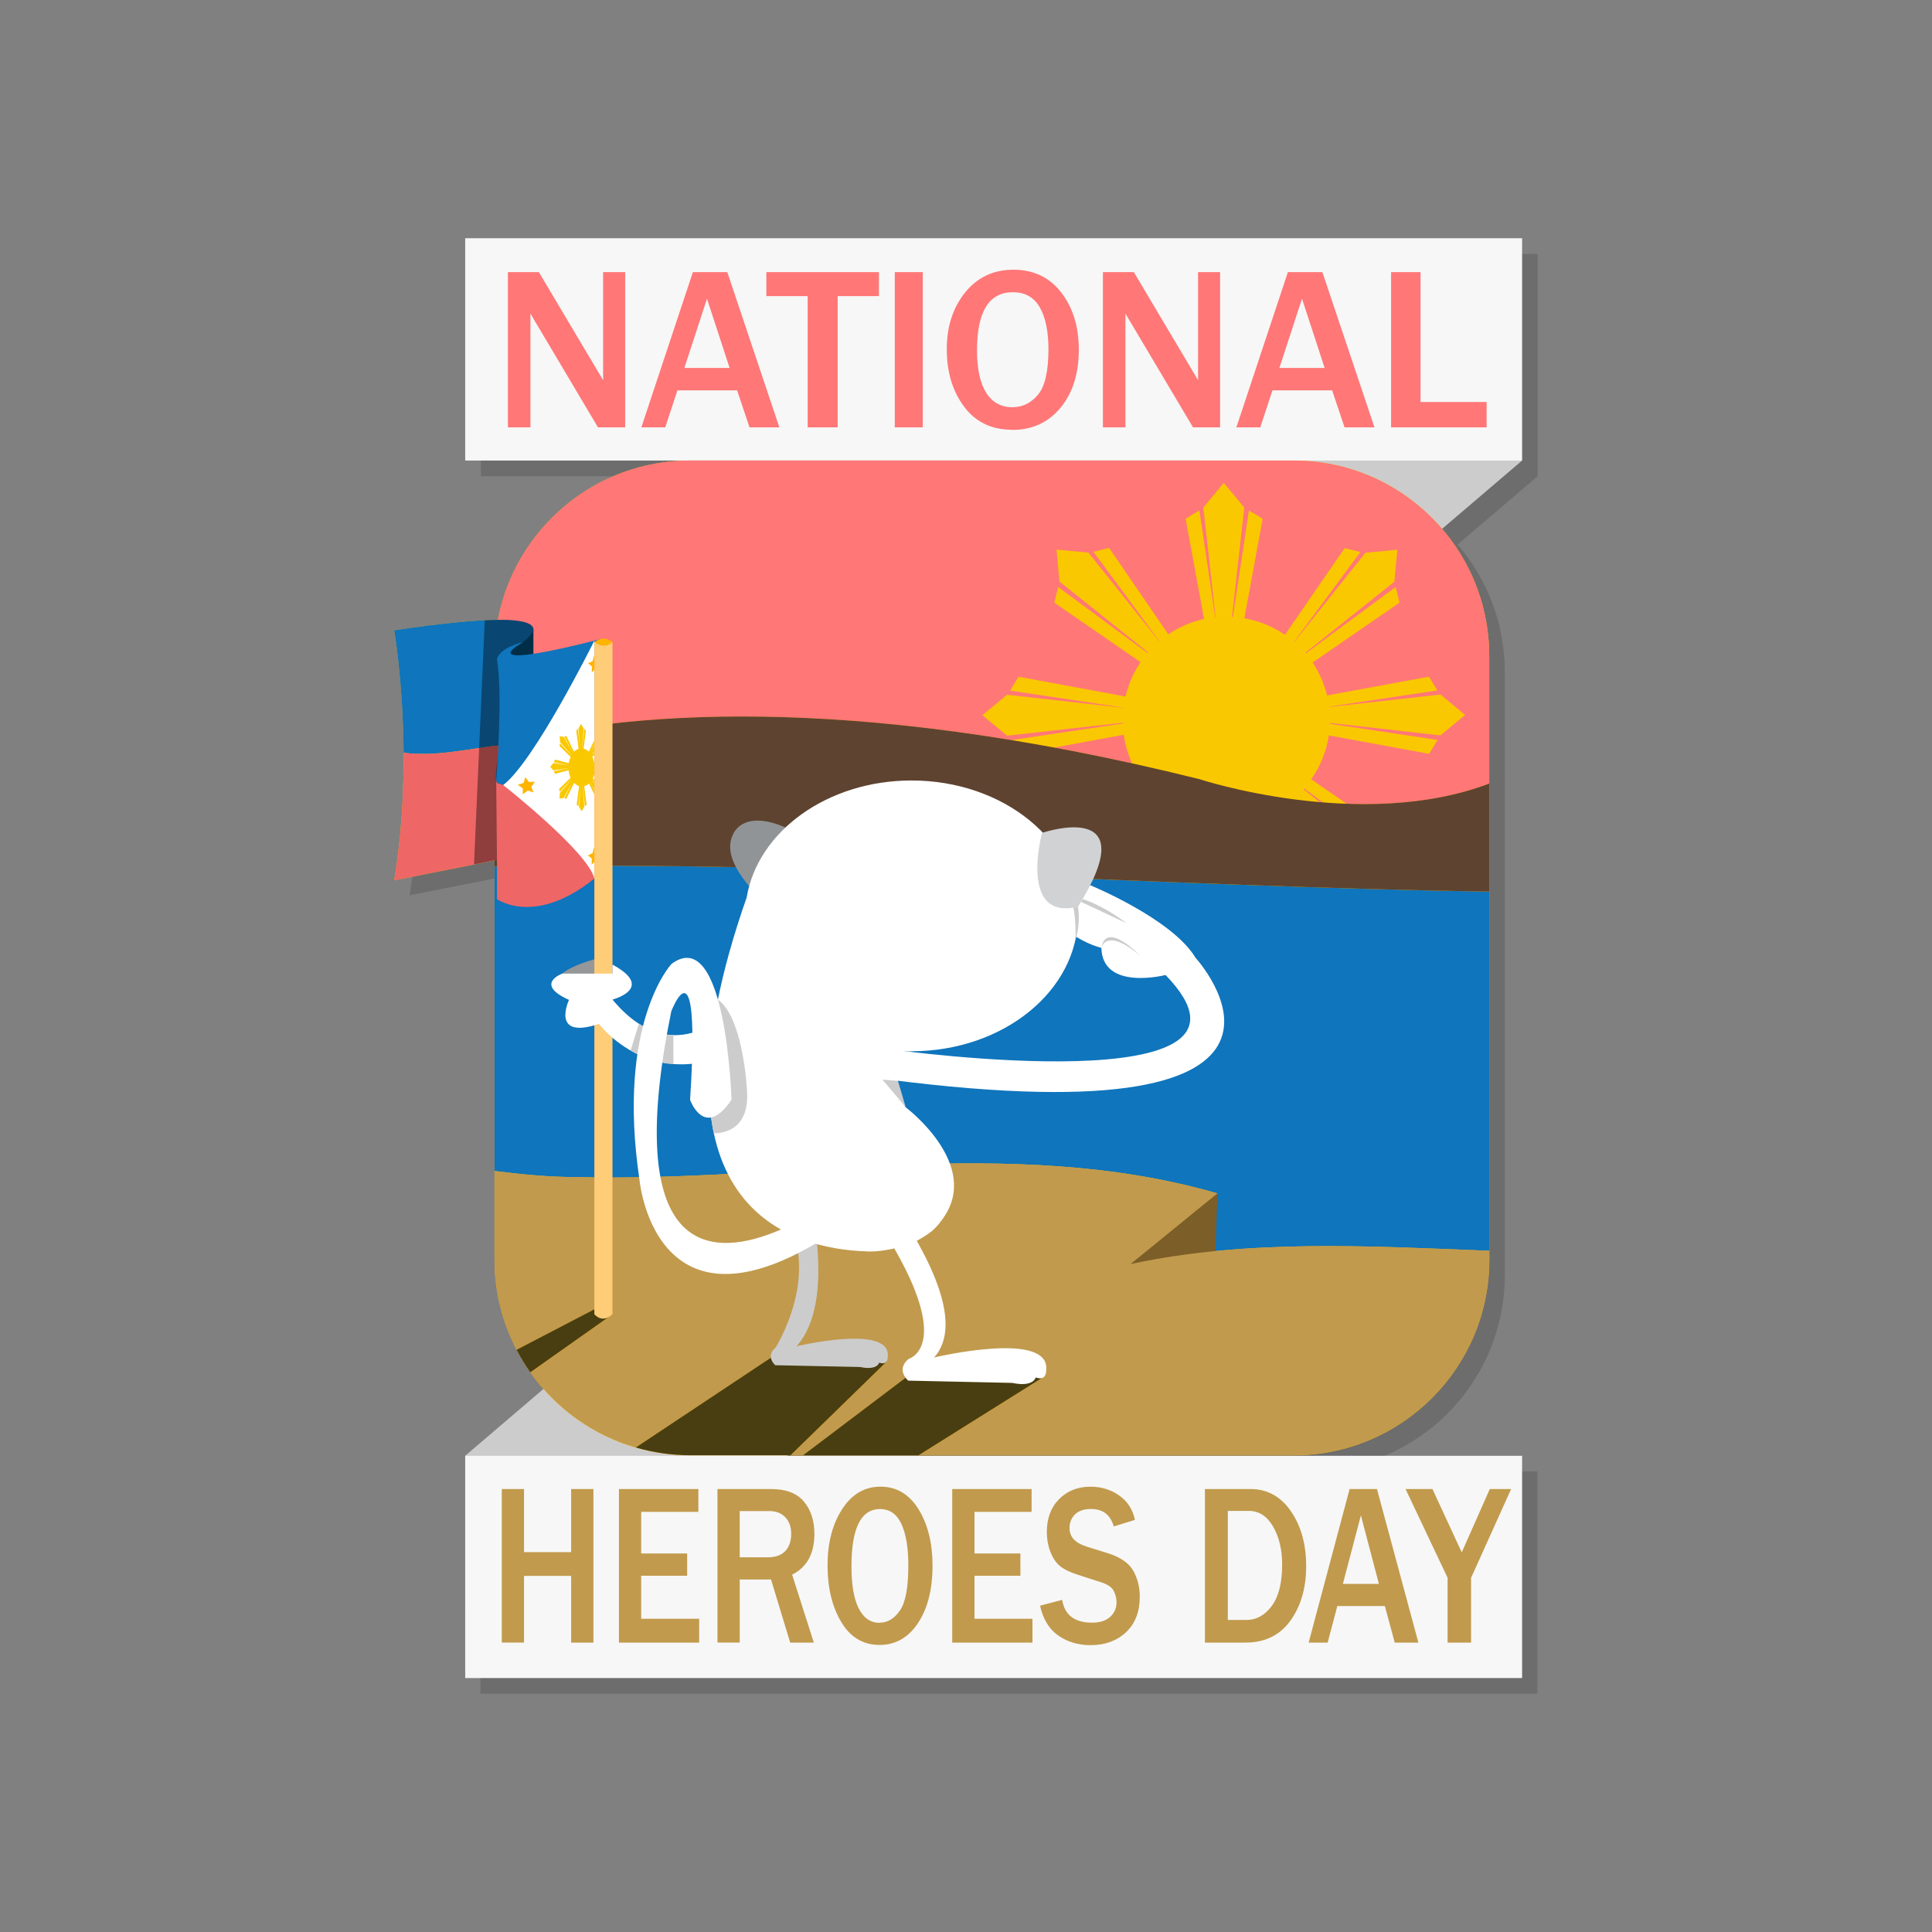 <svg xmlns="http://www.w3.org/2000/svg" width="250" height="250" viewBox="0 0 250 250"><rect x="0" y="0" width="250" height="250" fill="#808080" stroke="none"/><path opacity=".15" d="M198.993 32.86H62.23v28.765h29.114c-.71 0-1.414.037-2.11.094-.094 0-.188.01-.28.02-.663.06-1.314.15-1.96.26l-.344.06c-.64.12-1.27.26-1.893.43-.097.02-.192.05-.29.08-.642.18-1.276.38-1.897.61l-.084.03c-.63.23-1.247.49-1.853.78l-.14.06c-.596.28-1.178.59-1.748.92-.074.04-.148.08-.222.13-.56.33-1.107.68-1.64 1.05-.063.04-.123.08-.185.13-.547.39-1.08.79-1.593 1.22l-.042.03c-1.072.9-2.066 1.89-2.977 2.95l-.066.07c-.442.52-.863 1.06-1.263 1.62l-.07.1c-.404.57-.785 1.15-1.142 1.75h-.005c-1.093 1.85-1.956 3.84-2.554 5.96-.008.02-.017.05-.023.08-.193.69-.358 1.39-.493 2.1 0 0-.004.01-.005.02-.192 0-.4 0-.606.01l-.4.01c-.23 0-.47.01-.71.02-.06 0-.12 0-.18.01l-.51.03c-.25.01-.5.03-.77.05l-.58.04c-.31.02-.63.05-.95.08l-.51.04-1.55.16-.58.07c-.4.04-.8.09-1.22.14-.23.02-.46.05-.7.08l-1.37.18-.65.09c-.7.09-1.42.2-2.18.31 0 0 1.15 6.68 1.22 15.85.03 4.99-.25 10.71-1.22 16.5l10.32-2.05 2.66-.53V165c0 4.21 1.03 8.18 2.85 11.675.52 1.012 1.12 1.986 1.77 2.912.53.746 1.11 1.45 1.71 2.137l-10.14 8.67v28.767h136.77V190.4H103.9l-.01-.068h65.51c13.985 0 25.32-11.338 25.32-25.32v-78.07c0-6.295-2.3-12.048-6.104-16.478l10.36-8.846V32.86z"/><path fill="#CCC" d="M159.987 91.16l36.974-31.568-43.69-13.38"/><path fill="#F7F7F7" d="M60.196 30.827H196.96v28.766H60.197z"/><path fill="#CCC" d="M97.168 156.807l-36.973 31.57 43.697 13.38"/><path fill="#F7F7F7" d="M60.195 188.377H196.96v28.764H60.196z"/><path fill="#FFB400" d="M167.385 59.592H89.312c-12.375 0-22.67 8.88-24.877 20.613-.517.003-1.086.02-1.713.048-2.708.13-6.488.523-11.715 1.304 0 0 1.15 6.686 1.22 15.85.034 4.993-.25 10.718-1.22 16.504l10.317-2.05 2.667-.53v51.66c0 4.21 1.04 8.18 2.86 11.68.53 1.02 1.12 1.99 1.78 2.92 3.27 4.63 8.06 8.12 13.64 9.73 2.24.65 4.6 1 7.05 1h78.07c13.99 0 25.32-11.34 25.32-25.32V84.91c0-13.983-11.33-25.32-25.32-25.32z"/><path fill="#F77" d="M155.192 100.82s20.89 6.875 37.514.573v-16.48c0-13.984-11.335-25.32-25.32-25.32H89.31c-13.984 0-25.32 11.335-25.32 25.32V96.4c16.316-4.268 45.393-6.982 91.2 4.42z"/><path fill="#FAC800" d="M186.383 95.164l3.203-2.646-3.19-2.65-14.393 1.613-.004-.04 14-2.1-1.09-1.78-13.19 2.43c-.38-1.54-1.01-2.98-1.87-4.26l11.25-7.75-.5-2.03-11.64 8.6-.07-.07 11.54-9.21.39-4.13-4.13.38-9.22 11.55-.03-.02 8.59-11.62-2.03-.5-7.73 11.22c-1.55-1.07-3.32-1.81-5.25-2.15l2.37-12.87-1.78-1.08-2.07 13.77-.12-.01 1.59-14.13-2.65-3.2-2.65 3.19 1.59 14.2c-.02 0-.03.01-.05.01l-2.05-13.84-1.78 1.08 2.39 12.97c-1.69.37-3.25 1.06-4.63 1.99l-7.66-11.18-2.03.5 8.54 11.56-.03.02-9.16-11.48-4.13-.38.39 4.14 11.46 9.16-.07.08-11.56-8.54-.5 2.03 11.16 7.69c-.9 1.33-1.57 2.84-1.94 4.45l-13.85-2.56-1.09 1.79 14.68 2.21.02-.12-.02.14-15.08-1.69-3.19 2.65 3.2 2.65 14.98-1.68v.09l-14.61 2.19 1.08 1.79 13.64-2.51c.28 1.95.97 3.76 1.99 5.35l-11.4 7.85.49 2.03 11.79-8.71.05.08-11.68 9.33-.39 4.14 4.13-.38 9.31-11.66.02.02-8.68 11.75 2.03.49 7.8-11.32c1.46 1.05 3.15 1.82 4.97 2.22l-2.43 13.21 1.78 1.08 2.11-14.06h.04l-1.62 14.44 2.65 3.19 2.65-3.2-1.61-14.39.11-.01 2.11 14.01 1.79-1.08-2.41-13.1c1.76-.31 3.39-.95 4.84-1.87l7.49 10.87 2.03-.5-8.3-11.25.04-.03 8.92 11.17 4.13.38-.39-4.14-11.11-8.87.08-.1 11.19 8.27.5-2.03-10.76-7.42c1.17-1.66 1.97-3.59 2.29-5.68l12.97 2.39 1.1-1.8-13.91-2.09v-.11l14.28 1.61z"/><path fill="#0F75BC" d="M63.99 112.138v39.386c3.518.44 7.034.79 10.55.79 27.433.706 56.272-5.624 82.998 2.114-3.517 2.813-7.738 6.328-11.253 9.143 15.27-3.27 30.962-2.31 46.42-1.72v-46.48c-42.905-.63-85.81-4.01-128.714-3.23z"/><path fill="#5E4330" d="M155.192 100.82c-45.808-11.4-74.885-8.687-91.2-4.42v15.738c42.904-.78 85.808 2.598 128.714 3.232v-13.977c-16.624 6.302-37.514-.572-37.514-.572z"/><path fill="#7C5E28" d="M157.538 154.428l-.958 28.133-15.805-14.88 7.737-14.07"/><path fill="#002E47" d="M69.022 81.324v12l-3.616-8.22 1.092-1.647s1.876-.683 2.524-2.133z"/><path fill="#0F75BC" d="M64.483 96.446c0 2.11-.703 4.923 0 4.923 4.497 1.68 8.992.22 13.13-1.51V82.72s-14.967 3.966-10.81.934c0 0 10.873-6.08-15.797-2.096 0 0 1.15 6.686 1.22 15.85 4.09.513 7.97-.427 12.257-.962z"/><path fill="#E66" d="M64.483 101.37c-.703 0 0-2.813 0-4.923-4.286.535-8.167 1.475-12.258.96.035 4.994-.248 10.72-1.22 16.505l13.305-2.648v5.08s5.18 3.783 13.303-3.25v-13.23c-4.137 1.73-8.633 3.19-13.13 1.505z"/><path fill="#C19A4D" d="M146.285 163.57c3.515-2.814 7.736-6.33 11.253-9.143-26.727-7.738-55.565-1.408-82.997-2.113-3.51 0-7.03-.35-10.55-.79v11.464c0 4.21 1.04 8.18 2.86 11.674l10.07-5.238 2.35.64-10.63 7.513c3.28 4.63 8.06 8.113 13.64 9.73l17.49-11.625 14.96.523-12.42 12.105h1.63l13.27-10.04 17.99-.187-16.31 10.22h48.52c13.99 0 25.32-11.34 25.32-25.32v-1.14c-15.45-.597-31.15-1.55-46.42 1.72z"/><path fill="#493E11" d="M76.91 169.424l-10.064 5.238c.528 1.016 1.122 1.988 1.777 2.914l10.632-7.512-2.345-.64zm25.383 18.886l12.418-12.105-14.95-.523-17.49 11.625c2.24.646 4.61 1.002 7.05 1.002h12.98zm14.9-10.035l-13.268 10.034h14.942l16.312-10.22"/><path fill="#FFB400" d="M76.91 83.083s1.172-.99 2.345 0c0 0-.484 1.582-.55 1.582-.066 0-1.253-.68-1.253-.68l-.542-.902z"/><path fill="#969798" d="M72.748 125.986s1.056-1.084 4.865-2.037v3.19l-4.865-1.16z"/><path fill="#FFF" d="M76.91 82.903s-7.773 15.668-11.8 18.68c0 0 10.98 8.64 11.8 12.098V82.91z"/><path fill="#FAC800" d="M78.78 99.673l.412-.48-.41-.484-1.864.29v-.01l1.814-.39-.14-.33-1.706.44c-.048-.28-.126-.55-.236-.78l1.45-1.42-.063-.37-1.507 1.57-.008-.02L78.016 96l.05-.753-.53.07-1.193 2.11h-.003l1.112-2.126-.262-.09-.998 2.05c-.2-.19-.428-.33-.676-.39l.305-2.35-.22-.2-.27 2.52h-.01l.21-2.58-.34-.58-.34.58.21 2.6-.27-2.53-.23.2.31 2.37c-.22.07-.42.19-.6.36l-.99-2.03-.26.09 1.11 2.11v.01l-1.18-2.1-.53-.07.05.76 1.49 1.68-.01.02-1.49-1.56-.06.37 1.44 1.4c-.11.25-.2.52-.25.81l-1.79-.46-.14.33 1.89.41.02-.11c0 .04 0 .08-.01.12l-1.95-.31-.41.48.41.48 1.94-.3v.01l-1.88.4.14.33 1.77-.46c.03.36.12.69.25.98l-1.48 1.44.07.37 1.53-1.6.01.01-1.51 1.71-.05.75.53-.07 1.21-2.13-1.12 2.15.26.09 1.01-2.06c.19.19.41.34.64.41l-.31 2.41.23.2.28-2.57-.21 2.64.35.58.34-.58-.21-2.63h.01l.27 2.56.23-.2-.31-2.4c.22-.06.43-.17.62-.34l.97 1.99.26-.09-1.08-2.06 1.16 2.04.54.07-.05-.76-1.44-1.62.01-.02 1.45 1.52.06-.37-1.39-1.36c.15-.3.25-.65.29-1.03l1.68.44.14-.323-1.8-.38v-.02l1.85.29z"/><path d="M77.868 85.344l-.385.654.193.733-.59-.21-.51.5.018-.78-.507-.42.6-.27.2-.76.352.62m.62 24.8l-.39.65.19.74-.59-.21-.51.5.02-.79-.51-.42.6-.27.2-.76.35.62" fill="#FFB400"/><path fill="#FC7" d="M79.255 83.083v86.982s-1.173 1.268-2.345 0V83.083s1.172 1.054 2.345 0z"/><path fill="#FFF" d="M95.784 129.344s-7.913 10.36-16.53 0c0 0 5.627-1.465 0-4.528v1.17H72.75s-3.692 1.346.88 3.398c0 0-2.463 5.22 3.87 3.11 0 0 8.187 10.9 21.237 1.23m16.875 2.11s51.522 7.145 35.21-9.67c0 0-8.172 2.11-8.306-3.518 0 0-4.246-.914-7.115-5.117.07-.95 1.71-2.98 1.71-2.98l1.27.88 2.7-.88s10.63 4.36 13.62 9.39c0 0 21.68 23.66-39.8 15.75"/><path fill="#919496" d="M102.98 107.73s.21 1.798-1.464 2.05c0 0 .422.91-2.215 4.514 0 0 .67 1.088-.71 2.05 0 0-5.52-4.727-3.76-8.323 0 0 1.34-3.93 8.16-.29z"/><path fill="#FFF" d="M104.424 141.82s24.05 25.387 16.445 33.842c0 0 15.23-3.64 14.5 1.73 0 0 .07 1.358-1.35.85 0 0-.27 1.29-3.05.704l-13.45-.293s-1.65-1.38.05-2.81c0 0 5.44-1.415-1.62-13.9-7.06-12.48-11.52-20.11-11.52-20.11l-.02-.013z"/><path fill="#CCC" d="M103.044 174.234c6.198-6.893.36-24.51.36-24.51l-1.524.762-.422 6.633c4.936 7.73-1.098 17.26-1.098 17.26-1.376 1.16-.04 2.28-.04 2.28l10.964.23c2.27.48 2.484-.57 2.484-.57 1.158.41 1.1-.7 1.1-.7.59-4.38-11.824-1.41-11.824-1.41z"/><path fill="#FFF" d="M117.956 136.03c11.896 0 21.54-7.845 21.54-17.52s-9.646-17.516-21.54-17.516c-10.892 0-19.888 6.574-21.333 15.107h.006c-14.11 40.26 5.72 45.53 15.57 45.83.13-.19.13-.19 0 .01 2.93.09 6.04-1.15 6.04-1.15 2.3-1.28 2.8-1.75 3.78-3.12 0-.05.01-.05 0 0 5.04-7.01-4.84-14.4-4.84-14.4-1.44-1.95-1.05-5.18-.57-7.26.44.03.88.04 1.33.04z"/><path fill="#CCC" d="M82.67 132.47l-1.07 3.472s2.686 1.684 5.534 1.74v-3.738s-2.046.085-4.464-1.473z"/><path fill="#D0D2D3" d="M134.837 107.78s13.542-4.635 4.66 9.537c-7.735 1.903-4.66-9.537-4.66-9.537z"/><path fill="#CCC" d="M92.02 144.596s.226 1.69.358 2.06c.284-.05 4.812.212 4.266-5.81 0 0-.474-9.158-3.744-11.502"/><path fill="#FFF" d="M86.863 124.75c7.125-5.316 7.795 17.546 7.795 17.546l-.052.076c-3.022 4.453-4.814 1.096-5.22.168-.06-.133-.09-.22-.09-.22.496-7.65.334-11.308-.082-12.85-.76-2.8-2.356 1.413-2.356 1.413-1.505 7.4-2.025 13.084-1.836 17.41.802 18.785 15.003 11.87 20.7 8.32 1.435-.895 2.335-1.582 2.335-1.582s.78-.47 1.977-1.16l1.244 3.17-.16.12c-13.11 9.81-20.202 8.69-24.014 5.12-3.806-3.57-4.348-9.57-4.348-9.57-3.03-20.28 4.094-27.93 4.094-27.93l.013-.02z"/><path fill="#CCC" d="M117.192 143.248l-3.004-3.545 2.008.164m26.32-17.22s.61-2.735 5.054 1.054c0 .01-4.437-4.7-5.053-1.05zm-2.428-6.303s2.38.63 5.723 3.137l-5.93-2.78.21-.35zm-1.198 1.098s.365 1.527.273 4.158c0 0 .702-1.848.333-4.283"/><path opacity=".4" d="M64.31 111.263l-.105-10.27s.9-11.14.106-15.625c0 0-.02-1.406 3.38-2.285 0 0 4.34-2.755-2.58-2.874l-2.38.04-1.39 31.6 2.99-.6z"/><path fill="#FFB400" d="M69.222 101.148l-.46.643.268.75-.754-.24-.624.49-.006-.79-.655-.44.76-.25.22-.76.47.64"/><path fill="#F77" d="M80.898 55.3H77.38l-7.624-12.835-.574-.957c-.117-.196-.3-.505-.545-.928V55.3h-2.913V35.21h4.003l7.036 11.833c.06.098.484.818 1.28 2.163V35.21h2.854V55.3zm19.962 0h-3.87l-1.605-4.784h-7.728L86.082 55.3h-3.09l6.667-20.09h4.45l6.74 20.09zm-6.446-7.684l-2.93-8.964-2.928 8.964h5.858zm13.982 7.684h-3.886V38.313h-5.343V35.21h14.57v3.104h-5.342V55.3zm11.01 0h-3.62V35.21h3.62V55.3zm11.57.31c-2.67 0-4.75-1.002-6.234-3.004-1.488-2-2.23-4.475-2.23-7.418 0-2.924.79-5.37 2.37-7.337 1.58-1.96 3.665-2.95 6.255-2.95 2.61 0 4.674.99 6.19 2.95 1.515 1.97 2.272 4.43 2.272 7.39 0 3.1-.79 5.61-2.37 7.52-1.58 1.91-3.66 2.87-6.26 2.87zm.027-2.916c1.305 0 2.41-.54 3.313-1.62.902-1.08 1.354-3.037 1.354-5.872 0-2.306-.373-4.115-1.12-5.424-.745-1.31-1.903-1.965-3.473-1.965-3.1 0-4.65 2.498-4.65 7.49 0 2.425.394 4.262 1.184 5.514.79 1.25 1.92 1.877 3.4 1.877zm26.89 2.606h-3.516l-7.625-12.835-.574-.957c-.117-.196-.3-.505-.544-.928V55.3h-2.915V35.21h4l7.03 11.833c.06.098.48.818 1.28 2.163V35.21h2.85V55.3zm19.963 0h-3.87l-1.606-4.784h-7.727L163.08 55.3h-3.093l6.667-20.09h4.462l6.74 20.09zm-6.446-7.684l-2.93-8.964-2.93 8.964h5.86zm20.958 7.684h-12.362V35.21h3.81v16.808h8.553v3.28z"/><path fill="#C19A4D" d="M76.788 212.55h-2.88v-8.632H67.81v8.63h-2.88V192.68h2.88v8.168h6.098v-8.168h2.88v19.87zm13.686 0H80.09v-19.87h10.28v2.955h-7.4v5.387h5.947v2.88H82.97v5.562h7.504v3.085zm14.82 0h-3.043l-2.48-8.165h-4.05v8.164h-2.88v-19.87h6.93c1.93 0 3.35.54 4.25 1.62.91 1.08 1.36 2.48 1.36 4.19 0 2.55-.96 4.31-2.88 5.27l2.8 8.77zm-9.574-11.034h3.582c1.037 0 1.81-.27 2.317-.814s.76-1.29.76-2.242c0-.873-.25-1.578-.75-2.117-.5-.537-1.2-.81-2.1-.81h-3.81v5.983zm18.095 11.34c-2.122 0-3.775-.99-4.957-2.97-1.183-1.98-1.773-4.424-1.773-7.336 0-2.893.628-5.313 1.884-7.256 1.25-1.947 2.91-2.92 4.97-2.92 2.07 0 3.71.973 4.92 2.92 1.2 1.943 1.81 4.377 1.81 7.3 0 3.065-.63 5.542-1.88 7.43s-2.92 2.83-4.98 2.83zm.024-2.883c1.03 0 1.91-.533 2.63-1.602.72-1.06 1.07-3 1.07-5.8 0-2.28-.3-4.07-.89-5.36-.6-1.29-1.52-1.94-2.77-1.94-2.47 0-3.7 2.47-3.7 7.41 0 2.4.31 4.22.94 5.45.63 1.24 1.53 1.86 2.7 1.86zm19.76 2.577h-10.38v-19.87h10.27v2.955h-7.39v5.387h5.94v2.88h-5.94v5.562h7.5v3.085zm1.04-4.79l2.8-.742c.33 1.97 1.62 2.955 3.86 2.955 1.02 0 1.81-.252 2.36-.756.55-.506.82-1.13.82-1.877 0-.545-.13-1.05-.38-1.508-.25-.46-.79-.822-1.61-1.084l-3.06-.99c-1.05-.34-1.82-.727-2.32-1.158-.5-.432-.9-1.04-1.2-1.828-.3-.783-.45-1.623-.45-2.516 0-1.775.53-3.2 1.59-4.273 1.06-1.07 2.42-1.607 4.07-1.607 1.37 0 2.6.373 3.68 1.12 1.08.75 1.77 1.806 2.06 3.175l-2.74.85c-.42-1.5-1.4-2.26-2.95-2.26-.9 0-1.59.24-2.06.7-.48.47-.71 1.06-.71 1.78 0 1.14.74 1.93 2.22 2.39l2.72.85c1.65.52 2.75 1.28 3.31 2.28.56 1.01.84 2.12.84 3.33 0 1.95-.59 3.49-1.77 4.61-1.19 1.12-2.72 1.68-4.6 1.68-1.58 0-2.97-.41-4.16-1.23-1.19-.82-1.98-2.11-2.37-3.86zm21.28 4.79v-19.87h5.89c2.18 0 3.92.96 5.24 2.877 1.31 1.916 1.97 4.28 1.97 7.096 0 2.813-.68 5.166-2.04 7.06-1.36 1.892-3.3 2.837-5.83 2.837h-5.25zm2.96-2.927h2.4c1.29 0 2.38-.602 3.28-1.805.9-1.203 1.35-2.994 1.35-5.37 0-1.942-.4-3.583-1.18-4.927-.79-1.34-1.82-2.01-3.11-2.01h-2.74v14.12zm24.68 2.927h-3.08l-1.28-4.73h-6.15l-1.25 4.73h-2.46l5.3-19.87h3.54l5.36 19.87zm-5.13-7.6l-2.33-8.862-2.33 8.863h4.66zm11.95 7.6h-3.06v-8.384l-5.44-11.486h3.48l3.79 8.195 3.63-8.195h2.76l-5.18 11.486v8.383z"/></svg>